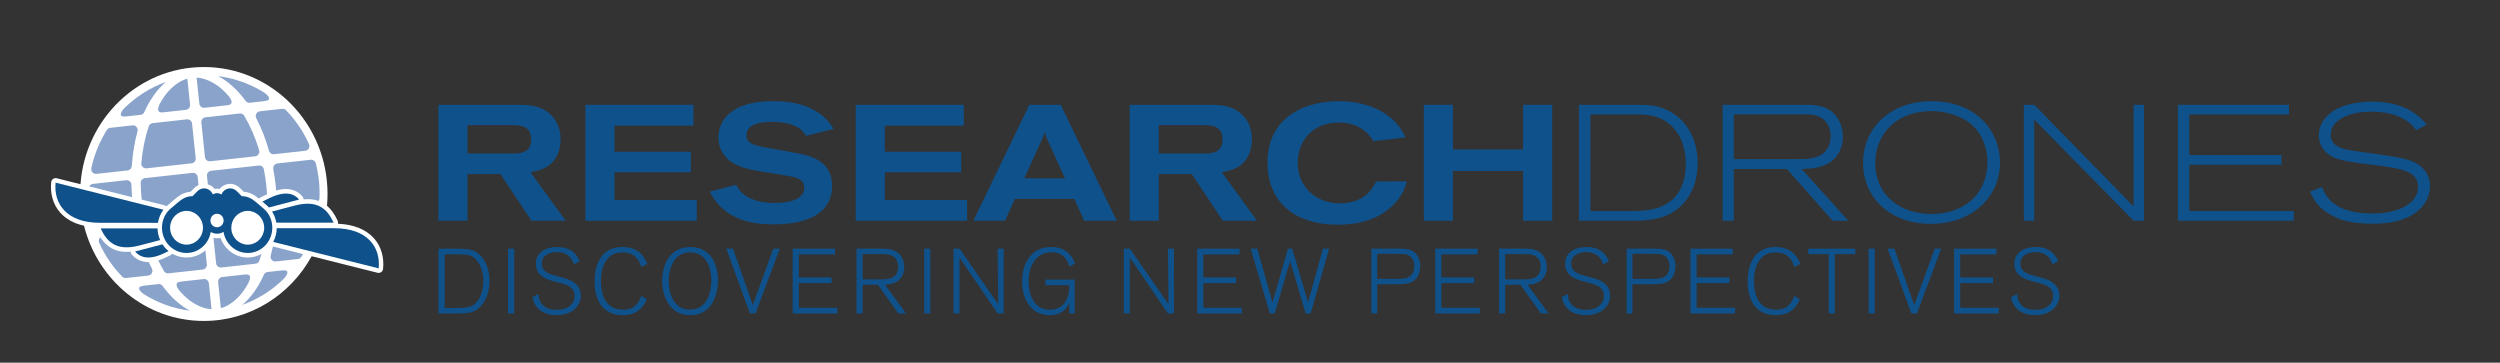 <?xml version="1.0" encoding="UTF-8" standalone="no"?>
<!-- Created with Inkscape (http://www.inkscape.org/) -->

<svg
   xmlns:dc="http://purl.org/dc/elements/1.1/"
   xmlns:cc="http://creativecommons.org/ns#"
   xmlns:rdf="http://www.w3.org/1999/02/22-rdf-syntax-ns#"
   xmlns:svg="http://www.w3.org/2000/svg"
   xmlns="http://www.w3.org/2000/svg"
   xmlns:sodipodi="http://sodipodi.sourceforge.net/DTD/sodipodi-0.dtd"
   xmlns:inkscape="http://www.inkscape.org/namespaces/inkscape"
   width="965"
   height="140"
   id="svg2"
   version="1.1"
   inkscape:version="0.48.3.1 r9886"
   sodipodi:docname="RD_Logo_blue.svg">
  <rect width="100%" height="100%" fill="#333333" stroke="none"/>
  <defs
     id="defs4">
    <clipPath
       id="clipPath3885"
       clipPathUnits="userSpaceOnUse">
      <path
         id="path3887"
         d="M 0,2021.52 0,0 l 7418.8,0 0,2021.52 -7418.8,0 z"
         inkscape:connector-curvature="0" />
    </clipPath>
  </defs>
  <sodipodi:namedview
     id="base"
     pagecolor="#ffffff"
     bordercolor="#666666"
     borderopacity="1.0"
     inkscape:pageopacity="0.0"
     inkscape:pageshadow="2"
     inkscape:zoom="0.90509668"
     inkscape:cx="512.75111"
     inkscape:cy="207.97065"
     inkscape:document-units="px"
     inkscape:current-layer="g3301"
     showgrid="false"
     inkscape:window-width="1250"
     inkscape:window-height="800"
     inkscape:window-x="461"
     inkscape:window-y="100"
     inkscape:window-maximized="0"
     showguides="true"
     inkscape:guide-bbox="true">
    <sodipodi:guide
       orientation="0,1"
       position="349.219,194.531"
       id="guide3643" />
    <sodipodi:guide
       orientation="0,1"
       position="335.156,114.062"
       id="guide3645" />
    <sodipodi:guide
       orientation="1,0"
       position="128.125,40.625"
       id="guide3647" />
  </sodipodi:namedview>
  <g
     inkscape:label="Layer 1"
     inkscape:groupmode="layer"
     id="layer1"
     transform="translate(0,-912.362)">
    <g
       transform="matrix(1.25,0,0,-1.25,833.839,1018.707)"
       inkscape:label="ink_ext_XXXXXX"
       id="g3297">
      <g
         transform="scale(0.1,0.1)"
         id="g3299">
        <g
           id="g3301">
          <g
             transform="matrix(10,0,0,10,-6670.714,-270.342)"
             inkscape:label="ink_ext_XXXXXX"
             id="g3811">
            <g
               transform="scale(0.1,0.1)"
               id="g3813" />
          </g>
          <g
             transform="matrix(10,0,0,10,-6670.714,-270.342)"
             inkscape:label="ink_ext_XXXXXX"
             id="g3844">
            <g
               transform="scale(0.1,0.1)"
               id="g3846" />
          </g>
          <g
             id="g3369-2"
             transform="matrix(0.829,0,0,0.829,-316.914,-1581.909)">
            <path
               inkscape:connector-curvature="0"
               d="m -6031.408,2544.137 297.34,0 c 48.953,0 93.605,-4.289 129.722,-45.879 22.016,-25.711 28.126,-58.14 28.126,-83.23 0,-33.039 -11,-72.18 -41.598,-95.449 -23.246,-17.711 -53.223,-23.84 -70.352,-26.911 l 130.91,-180.488 -127.25,0 -115.632,173.758 -122.981,0 0,-173.758 -108.285,0 0,431.957 z m 108.285,-181.699 172.539,0 c 23.242,0 64.852,3.039 64.852,51.383 0,8.578 -1.227,23.25 -8.571,33.636 -7.945,10.43 -18.355,20.821 -61.187,20.821 l -167.633,0 0,-105.84"
               style="fill:#0f518b;fill-opacity:1;fill-rule:nonzero;stroke:none"
               id="path3889-0" />
            <path
               inkscape:connector-curvature="0"
               d="m -5483.846,2544.137 402.575,0 0,-77.699 -294.282,0 0,-97.277 284.5,0 0,-76.493 -284.5,0 0,-103.39 306.524,0 0,-77.098 -414.817,0 0,431.957"
               style="fill:#0f518b;fill-opacity:1;fill-rule:nonzero;stroke:none"
               id="path3891-7" />
            <path
               inkscape:connector-curvature="0"
               d="m -4922.208,2246.168 c 24.48,-52 86.26,-67.89 145.01,-67.89 26.31,0 108.9,4.269 108.9,56.89 0,31.192 -29.98,38.539 -53.24,42.809 -17.74,3.684 -106.44,17.133 -126.63,20.82 -39.77,7.332 -140.12,26.301 -140.12,124.18 0,21.434 6.13,43.461 17.13,61.191 36.1,58.129 115.64,73.422 184.17,73.422 63.02,0 111.35,-9.179 156.01,-33.652 44.05,-23.859 63.01,-55.66 71.58,-69.75 l -102.79,-25.699 c -3.65,6.742 -12.22,22.64 -37.93,35.5 -28.76,14.07 -66.08,16.511 -86.87,16.511 -47.73,0 -96.67,-9.179 -96.67,-50.16 0,-28.14 25.09,-35.48 57.51,-42.84 17.73,-3.66 105.83,-18.339 126.03,-22.632 50.18,-9.18 135.21,-27.528 135.21,-122.36 0,-138.879 -165.19,-143.769 -219.62,-143.769 -70.99,0 -180.5,12.218 -236.18,121.73 l 98.5,25.699"
               style="fill:#0f518b;fill-opacity:1;fill-rule:nonzero;stroke:none"
               id="path3893-6" />
            <path
               inkscape:connector-curvature="0"
               d="m -4476.808,2544.137 402.57,0 0,-77.699 -294.27,0 0,-97.277 284.48,0 0,-76.493 -284.48,0 0,-103.39 306.51,0 0,-77.098 -414.81,0 0,431.957"
               style="fill:#0f518b;fill-opacity:1;fill-rule:nonzero;stroke:none"
               id="path3895-3" />
            <path
               inkscape:connector-curvature="0"
               d="m -3830.128,2544.137 116.86,0 208.64,-431.957 -121.15,0 -36.7,81.391 -221.48,0 -36.7,-81.391 -118.09,0 208.62,431.957 z m 68.53,-132.777 c -3.06,5.508 -5.51,11.64 -7.34,17.148 -1.83,5.512 -3.06,11.012 -3.67,17.121 -1.84,-5.511 -3.07,-10.398 -4.28,-15.289 -2.45,-5.511 -4.28,-11.031 -6.73,-16.519 l -65.47,-143.782 151.73,0 -64.24,141.321"
               style="fill:#0f518b;fill-opacity:1;fill-rule:nonzero;stroke:none"
               id="path3897-1" />
            <path
               inkscape:connector-curvature="0"
               d="m -3456.298,2544.137 297.35,0 c 48.94,0 93.6,-4.289 129.7,-45.879 22.02,-25.711 28.14,-58.14 28.14,-83.23 0,-33.039 -11.01,-72.18 -41.61,-95.449 -23.24,-17.711 -53.22,-23.84 -70.35,-26.911 l 130.92,-180.488 -127.26,0 -115.62,173.758 -122.98,0 0,-173.758 -108.29,0 0,431.957 z m 108.29,-181.699 172.54,0 c 23.24,0 64.85,3.039 64.85,51.383 0,8.578 -1.22,23.25 -8.57,33.636 -7.95,10.43 -18.36,20.821 -61.18,20.821 l -167.64,0 0,-105.84"
               style="fill:#0f518b;fill-opacity:1;fill-rule:nonzero;stroke:none"
               id="path3899-6" />
            <path
               inkscape:connector-curvature="0"
               d="m -2424.168,2259.028 c -7.96,-26.93 -17.75,-58.141 -56.29,-93.617 -34.87,-31.801 -92.38,-67.903 -202.52,-67.903 -153.56,0 -260.02,80.141 -260.02,231.27 0,162.742 129.71,228.812 266.15,228.812 49.55,0 191.49,-11.011 247.78,-134.59 l -118.69,-14.703 c -11.62,18.364 -45.28,69.762 -129.09,69.762 -97.89,0 -153.57,-67.922 -153.57,-150.512 0,-94.218 74.03,-150.519 156.02,-150.519 93.6,0 122.35,55.07 136.43,81.39 l 113.8,0.61"
               style="fill:#0f518b;fill-opacity:1;fill-rule:nonzero;stroke:none"
               id="path3901-7" />
            <path
               inkscape:connector-curvature="0"
               d="m -2360.548,2544.137 108.29,0 0,-166.43 261.26,0 0,166.43 108.29,0 0,-431.957 -108.29,0 0,185.391 -261.26,0 0,-185.391 -108.29,0 0,431.957"
               style="fill:#0f518b;fill-opacity:1;fill-rule:nonzero;stroke:none"
               id="path3903-3" />
            <path
               inkscape:connector-curvature="0"
               d="m -1783.008,2544.137 215.99,0 c 39.15,0 75.22,-1.219 115.02,-20.808 80.15,-39.161 111.34,-121.129 111.34,-196.379 0,-83.223 -36.1,-146.243 -87.48,-179.903 -50.78,-33.027 -109.51,-34.867 -159.08,-34.867 l -195.79,0 0,431.957 z m 42.83,-395.859 137.68,0 c 57.49,0 120.51,0.621 167,42.222 38.57,34.879 50.78,85.039 50.78,134 0,45.879 -12.21,90.528 -37.93,123.559 -45.26,59.359 -111.95,59.961 -143.77,59.961 l -173.76,0 0,-359.742"
               style="fill:#0f518b;fill-opacity:1;fill-rule:nonzero;stroke:none"
               id="path3905-1" />
            <path
               inkscape:connector-curvature="0"
               d="m -949.108,2544.137 c 29.37,0 64.86,0 94.83,-16.508 33.04,-18.98 54.46,-57.531 54.46,-101.582 0,-31.187 -9.78,-66.679 -41.6,-91.769 -33.04,-25.688 -78.93,-28.149 -111.97,-29.367 l 173.77,-192.731 -58.12,0 -170.71,192.731 -197.6,0 0,-192.731 -41.61,0 0,431.957 298.55,0 z m -256.94,-202.519 231.86,0 c 44.05,0 83.21,1.23 108.29,28.152 14.69,15.898 20.8,38.551 20.8,58.141 0,28.117 -12.84,51.367 -29.36,63.609 -22.03,17.129 -49.55,17.129 -73.41,17.129 l -258.18,0 0,-167.031"
               style="fill:#0f518b;fill-opacity:1;fill-rule:nonzero;stroke:none"
               id="path3907-2" />
            <path
               inkscape:connector-curvature="0"
               d="m -214.318,2329.387 c 0,-124.816 -99.72,-228.84 -258.17,-228.84 -151.13,0 -252.07,97.301 -252.07,228.231 0,127.25 99.11,228.812 256.35,228.812 171.31,-1.23 253.89,-117.472 253.89,-228.203 m -464.97,-2.457 c 0,-118.691 91.78,-189.672 210.46,-189.672 114.4,0 207.42,69.141 207.42,194.571 0,54.449 -22.64,116.23 -75.88,151.742 -20.18,13.457 -72.81,39.758 -144.38,36.707 -138.29,-6.117 -197.62,-103.391 -197.62,-193.348"
               style="fill:#0f518b;fill-opacity:1;fill-rule:nonzero;stroke:none"
               id="path3909-1" />
            <path
               inkscape:connector-curvature="0"
               d="m 321.622,2544.137 0,-431.957 -38.53,0 -370.15,376.899 0,-376.899 -38.55,0 0,431.957 38.55,0 370.15,-378.726 0,378.726 38.53,0"
               style="fill:#0f518b;fill-opacity:1;fill-rule:nonzero;stroke:none"
               id="path3911-4" />
            <path
               inkscape:connector-curvature="0"
               d="m 448.272,2544.137 413.59,0 0,-36.117 -371.38,0 0,-151.09 343.24,0 0,-36.109 -343.24,0 0,-172.543 389.11,0 0,-36.098 -431.32,0 0,431.957"
               style="fill:#0f518b;fill-opacity:1;fill-rule:nonzero;stroke:none"
               id="path3913-6" />
            <path
               inkscape:connector-curvature="0"
               d="m 984.832,2237.61 c 14.68,-34.86 37.94,-75.25 116.86,-91.781 23.24,-4.891 47.71,-6.711 71.59,-6.711 100.94,0 169.47,39.761 169.47,99.101 0,55.68 -54.46,67.289 -147.45,79.551 -26.92,3.051 -53.84,6.73 -80.16,10.391 -36.71,5.507 -64.85,9.777 -88.1,20.808 -33.64,15.899 -53.84,44.051 -53.84,81.371 0,64.84 63.02,125.418 198.84,125.418 82.61,0 152.34,-23.871 203.13,-85.051 l -39.14,-21.41 c -13.48,17.75 -52.02,69.153 -167.04,69.153 -91.77,0 -151.73,-35.493 -151.73,-86.289 0,-36.704 34.86,-50.153 61.78,-55.672 20.81,-4.289 124.2,-17.731 148.08,-21.41 38.54,-6.11 72.8,-12.25 96.67,-22.622 37.3,-16.527 63.6,-47.726 63.6,-91.789 0,-23.23 -7.94,-45.257 -18.95,-62.39 -20.8,-31.821 -71.57,-77.11 -191.5,-77.11 -77.09,0 -117.47,11.012 -151.73,28.762 -54.46,28.149 -69.12,58.738 -85.66,90.547 l 45.28,17.133"
               style="fill:#0f518b;fill-opacity:1;fill-rule:nonzero;stroke:none"
               id="path3915-2" />
          </g>
          <g
             id="g3341-0"
             transform="matrix(0.829,0,0,0.829,-888.906,-1581.909)">
            <path
               inkscape:connector-curvature="0"
               d="m -5341.271,1766.708 0,241.5 64.297,0 c 25.648,-0.347 47.886,-0.347 65.332,-7.199 34.535,-13.687 60.539,-56.437 60.539,-112.879 0,-45.14 -16.426,-83.101 -43.11,-103.968 -21.879,-17.102 -43.765,-17.453 -84.48,-17.453 l -62.578,0 z m 23.258,20.543 36.25,0 c 19.843,0 47.543,-0.363 63.621,7.168 23.257,10.609 44.129,44.461 44.129,92.68 0,41.402 -16.426,81.07 -45.848,94.07 -13.332,5.821 -26.332,5.821 -56.094,5.821 l -42.058,0 0,-199.739"
               style="fill:#0f518b;fill-opacity:1;fill-rule:nonzero;stroke:none"
               id="path3917-8" />
            <path
               inkscape:connector-curvature="0"
               d="m -5082.029,1766.708 22.922,0 0,241.5 -22.922,0 0,-241.5 z"
               style="fill:#0f518b;fill-opacity:1;fill-rule:nonzero;stroke:none"
               id="path3919-4" />
            <path
               inkscape:connector-curvature="0"
               d="m -4836.808,1949.688 c -2.05,6.172 -4.79,14.371 -10.26,21.562 -11.97,16.758 -31.47,24.289 -52.34,24.289 -25.99,0 -56.77,-10.96 -56.77,-43.101 0,-29.418 27.03,-37.949 40.71,-42.059 6.84,-2.07 41.37,-10.941 48.9,-13.691 13.01,-4.109 55.76,-18.117 55.76,-63.957 0,-33.871 -28.39,-72.16 -90.31,-72.16 -25.64,0 -44.11,6.488 -56.77,14.688 -18.48,12.32 -28.73,30.109 -32.84,52.332 l 22.92,11.988 c 0.35,-9.578 1.37,-19.5 5.82,-28.051 10.95,-22.578 35.91,-31.117 60.87,-31.117 46.54,0 67.05,25.637 67.05,51.289 0,17.461 -8.22,27.371 -14.71,32.488 -10.95,9.23 -24.97,12.66 -56.78,20.871 -34.2,8.898 -72.85,21.559 -72.85,66.352 0,47.539 42.07,62.929 79.7,62.929 61.9,0 77.63,-39.672 83.11,-53 l -21.21,-11.652"
               style="fill:#0f518b;fill-opacity:1;fill-rule:nonzero;stroke:none"
               id="path3921-7" />
            <path
               inkscape:connector-curvature="0"
               d="m -4564.908,1819.399 c -23.26,-51.309 -59.51,-58.84 -89.62,-58.84 -16.75,0 -51.98,2.391 -77.29,32.16 -18.12,21.211 -28.04,55.398 -28.04,93.031 0,51.297 18.45,128.59 103.28,128.59 64.99,0 82.77,-39.332 93.37,-62.59 l -22.91,-11.972 c -4.45,19.84 -15.73,34.562 -25.65,42.062 -16.07,11.981 -35.24,12.321 -43.78,12.321 -25.99,0 -44.13,-7.512 -59.51,-28.372 -16.76,-22.921 -20.87,-50.64 -20.87,-76.628 0,-16.411 2.06,-55.762 20.19,-79.692 18.8,-25.648 46.84,-28.391 63.95,-28.391 11.63,0 25.31,1.371 37.97,10.262 8.55,5.82 21.89,19.828 27.7,41.059 l 21.21,-13"
               style="fill:#0f518b;fill-opacity:1;fill-rule:nonzero;stroke:none"
               id="path3923-4" />
            <path
               inkscape:connector-curvature="0"
               d="m -4330.628,1792.04 c -23.61,-27.711 -52.68,-31.48 -72.51,-31.48 -29.76,0 -54.39,9.238 -74.24,32.82 -17.1,19.852 -30.43,51.668 -30.43,94.41 0,66.7 32.83,126.551 104.67,126.551 80.03,0 103.63,-70.453 103.29,-125.172 -0.35,-36.949 -11.29,-74.218 -30.78,-97.129 m -72.51,202.481 c -61.58,0 -80.37,-60.891 -80.37,-107.063 0,-44.82 17.77,-106.379 79.33,-106.379 74.57,0 79.7,88.251 79.7,107.743 0.35,43.777 -17.45,105.699 -78.66,105.699"
               style="fill:#0f518b;fill-opacity:1;fill-rule:nonzero;stroke:none"
               id="path3925-8" />
            <path
               inkscape:connector-curvature="0"
               d="m -4160.238,1766.708 -20.52,0 -88.58,241.5 25.3,0 73.89,-210.019 76.26,210.019 24.29,0 -90.64,-241.5"
               style="fill:#0f518b;fill-opacity:1;fill-rule:nonzero;stroke:none"
               id="path3927-1" />
            <path
               inkscape:connector-curvature="0"
               d="m -3855.508,1766.708 -166.23,0 0,241.5 157.69,0 0,-21.218 -134.77,0 0,-85.852 122.11,0 0,-21.199 -122.11,0 0,-92.02 143.31,0 0,-21.211"
               style="fill:#0f518b;fill-opacity:1;fill-rule:nonzero;stroke:none"
               id="path3929-5" />
            <path
               inkscape:connector-curvature="0"
               d="m -3599.338,1766.708 -28.73,0 -76.27,107.051 -56.78,0 0,-107.051 -22.93,0 0,241.821 67.74,0 c 42.06,-0.321 52.65,-0.321 67.71,-5.481 39.68,-14.008 42.4,-51.968 42.4,-63.937 0,-25.313 -10.94,-39.352 -18.12,-46.531 -17.43,-16.418 -40.36,-17.79 -53.35,-18.821 l 78.33,-107.051 z m -161.78,126.903 56.78,0 c 15.72,0 30.43,0.347 40.68,2.39 25.67,5.137 34.9,24.629 34.9,44.118 0,23.621 -11.64,41.39 -35.23,46.171 -6.85,1.379 -9.92,1.379 -40.35,1.719 l -56.78,0 0,-94.398"
               style="fill:#0f518b;fill-opacity:1;fill-rule:nonzero;stroke:none"
               id="path3931-1" />
            <path
               inkscape:connector-curvature="0"
               d="m -3531.978,1766.708 22.91,0 0,241.5 -22.91,0 0,-241.5 z"
               style="fill:#0f518b;fill-opacity:1;fill-rule:nonzero;stroke:none"
               id="path3933-8" />
            <path
               inkscape:connector-curvature="0"
               d="m -3235.788,1766.708 -22.57,0 -141.95,208.653 0,-208.653 -22.24,0 0,241.5 22.24,0 143.99,-206.597 -2.04,206.597 22.57,0 0,-241.5"
               style="fill:#0f518b;fill-opacity:1;fill-rule:nonzero;stroke:none"
               id="path3935-4" />
            <path
               inkscape:connector-curvature="0"
               d="m -2971.418,1766.708 -19.83,0 0,40.371 c -2.74,-7.191 -10.26,-26 -32.84,-37.629 -11.3,-5.801 -25.31,-8.891 -40.37,-8.891 -66.69,0 -102.6,54.73 -102.6,124.84 0,74.558 38.3,128.941 108.09,128.941 61.9,0 81.05,-41.39 89.27,-61.211 l -21.55,-11.629 c -2.41,10.258 -14.37,53.36 -66.01,53.36 -49.6,0 -85.51,-40.02 -85.51,-108.09 0,-61.57 27.36,-106.031 79.69,-106.031 57.8,0 72.84,53.359 71.83,91.332 l -88.94,0 0,20.859 108.77,0 0,-126.223"
               style="fill:#0f518b;fill-opacity:1;fill-rule:nonzero;stroke:none"
               id="path3937-0" />
            <path
               inkscape:connector-curvature="0"
               d="m -2601.368,1766.708 -22.56,0 -141.95,208.653 0,-208.653 -22.24,0 0,241.5 22.24,0 144,-206.597 -2.05,206.597 22.56,0 0,-241.5"
               style="fill:#0f518b;fill-opacity:1;fill-rule:nonzero;stroke:none"
               id="path3939-0" />
            <path
               inkscape:connector-curvature="0"
               d="m -2348.618,1766.708 -166.23,0 0,241.5 157.68,0 0,-21.218 -134.76,0 0,-85.852 122.1,0 0,-21.199 -122.1,0 0,-92.02 143.31,0 0,-21.211"
               style="fill:#0f518b;fill-opacity:1;fill-rule:nonzero;stroke:none"
               id="path3941-9" />
            <path
               inkscape:connector-curvature="0"
               d="m -2092.438,1766.708 -18.48,0 -57.82,195.313 -57.45,-195.313 -18.13,0 -71.47,241.5 24.61,0 56.79,-200.457 57.46,200.457 15.73,0 59.51,-200.457 55.07,200.457 23.27,0 -69.09,-241.5"
               style="fill:#0f518b;fill-opacity:1;fill-rule:nonzero;stroke:none"
               id="path3943-3" />
            <path
               inkscape:connector-curvature="0"
               d="m -1844.498,1766.708 -21.56,0 0,241.5 82.44,0 c 36.61,0 52.67,0 67.03,-6.527 18.84,-8.883 32.5,-30.082 32.5,-59.512 0,-14.359 -4.43,-54.039 -46.16,-63.269 -11.63,-2.738 -17.11,-2.738 -60.56,-3.422 l -53.69,0 0,-108.77 z m 0,128.954 62.6,0 c 28.04,0.339 33.17,0.339 40.02,1.707 24.95,4.113 35.55,22.91 35.55,45.14 0,15.071 -5.11,30.121 -17.45,38.66 -11.26,7.52 -19.12,7.52 -62.23,7.871 l -58.49,0 0,-93.378"
               style="fill:#0f518b;fill-opacity:1;fill-rule:nonzero;stroke:none"
               id="path3945-9" />
            <path
               inkscape:connector-curvature="0"
               d="m -1462.118,1766.708 -166.23,0 0,241.5 157.68,0 0,-21.218 -134.76,0 0,-85.852 122.09,0 0,-21.199 -122.09,0 0,-92.02 143.31,0 0,-21.211"
               style="fill:#0f518b;fill-opacity:1;fill-rule:nonzero;stroke:none"
               id="path3947-1" />
            <path
               inkscape:connector-curvature="0"
               d="m -1205.958,1766.708 -28.73,0 -76.28,107.051 -56.79,0 0,-107.051 -22.89,0 0,241.821 67.71,0 c 42.09,-0.321 52.69,-0.321 67.73,-5.481 39.66,-14.008 42.41,-51.968 42.41,-63.937 0,-25.313 -10.93,-39.352 -18.14,-46.531 -17.44,-16.418 -40.36,-17.79 -53.35,-18.821 l 78.33,-107.051 z m -161.8,126.903 56.79,0 c 15.74,0 30.44,0.347 40.72,2.39 25.65,5.137 34.87,24.629 34.87,44.118 0,23.621 -11.61,41.39 -35.21,46.171 -6.86,1.379 -9.94,1.379 -40.38,1.719 l -56.79,0 0,-94.398"
               style="fill:#0f518b;fill-opacity:1;fill-rule:nonzero;stroke:none"
               id="path3949-5" />
            <path
               inkscape:connector-curvature="0"
               d="m -1002.808,1949.688 c -2.06,6.172 -4.8,14.371 -10.26,21.562 -11.98,16.758 -31.48,24.289 -52.32,24.289 -26,0 -56.79,-10.96 -56.79,-43.101 0,-29.418 27.02,-37.949 40.71,-42.059 6.84,-2.07 41.38,-10.941 48.88,-13.691 13.02,-4.109 55.77,-18.117 55.77,-63.957 0,-33.871 -28.37,-72.16 -90.29,-72.16 -25.66,0 -44.14,6.488 -56.78,14.688 -18.47,12.32 -28.73,30.109 -32.83,52.332 l 22.91,11.988 c 0.34,-9.578 1.37,-19.5 5.81,-28.051 10.95,-22.578 35.91,-31.117 60.89,-31.117 46.53,0 67.02,25.637 67.02,51.289 0,17.461 -8.19,27.371 -14.69,32.488 -10.94,9.23 -24.96,12.66 -56.78,20.871 -34.19,8.898 -72.83,21.559 -72.83,66.352 0,47.539 42.05,62.929 79.67,62.929 61.91,0 77.63,-39.672 83.11,-53 l -21.2,-11.652"
               style="fill:#0f518b;fill-opacity:1;fill-rule:nonzero;stroke:none"
               id="path3951-8" />
            <path
               inkscape:connector-curvature="0"
               d="m -893.708,1766.708 -21.57,0 0,241.5 82.43,0 c 36.62,0 52.69,0 67.05,-6.527 18.83,-8.883 32.51,-30.082 32.51,-59.512 0,-14.359 -4.46,-54.039 -46.19,-63.269 -11.63,-2.738 -17.11,-2.738 -60.54,-3.422 l -53.69,0 0,-108.77 z m 0,128.954 62.58,0 c 28.05,0.339 33.18,0.339 40.02,1.707 24.96,4.113 35.57,22.91 35.57,45.14 0,15.071 -5.12,30.121 -17.43,38.66 -11.3,7.52 -19.15,7.52 -62.27,7.871 l -58.47,0 0,-93.378"
               style="fill:#0f518b;fill-opacity:1;fill-rule:nonzero;stroke:none"
               id="path3953-0" />
            <path
               inkscape:connector-curvature="0"
               d="m -511.348,1766.708 -166.2,0 0,241.5 157.66,0 0,-21.218 -134.77,0 0,-85.852 122.11,0 0,-21.199 -122.11,0 0,-92.02 143.31,0 0,-21.211"
               style="fill:#0f518b;fill-opacity:1;fill-rule:nonzero;stroke:none"
               id="path3955-9" />
            <path
               inkscape:connector-curvature="0"
               d="m -269.878,1819.399 c -23.26,-51.309 -59.51,-58.84 -89.62,-58.84 -16.76,0 -51.99,2.391 -77.28,32.16 -18.14,21.211 -28.05,55.398 -28.05,93.031 0,51.297 18.47,128.59 103.28,128.59 65,0 82.77,-39.332 93.39,-62.59 l -22.93,-11.972 c -4.45,19.84 -15.73,34.562 -25.65,42.062 -16.06,11.981 -35.24,12.321 -43.78,12.321 -25.99,0 -44.13,-7.512 -59.51,-28.372 -16.75,-22.921 -20.86,-50.64 -20.86,-76.628 0,-16.411 2.05,-55.762 20.18,-79.692 18.8,-25.648 46.84,-28.391 63.94,-28.391 11.64,0 25.34,1.371 37.98,10.262 8.55,5.82 21.9,19.828 27.7,41.059 l 21.21,-13"
               style="fill:#0f518b;fill-opacity:1;fill-rule:nonzero;stroke:none"
               id="path3957-9" />
            <path
               inkscape:connector-curvature="0"
               d="m -139.848,1766.708 -22.91,0 0,221.301 -75.95,0 0,20.199 175.14,0 0,-20.199 -76.28,0 0,-221.301"
               style="fill:#0f518b;fill-opacity:1;fill-rule:nonzero;stroke:none"
               id="path3959-6" />
            <path
               inkscape:connector-curvature="0"
               d="m -13.978,1766.708 22.922,0 0,241.5 -22.922,0 0,-241.5 z"
               style="fill:#0f518b;fill-opacity:1;fill-rule:nonzero;stroke:none"
               id="path3961-6" />
            <path
               inkscape:connector-curvature="0"
               d="m 165.922,1766.708 -20.54,0 -88.58,241.5 25.31,0 73.87,-210.019 76.3,210.019 24.25,0 -90.61,-241.5"
               style="fill:#0f518b;fill-opacity:1;fill-rule:nonzero;stroke:none"
               id="path3963-4" />
            <path
               inkscape:connector-curvature="0"
               d="m 470.662,1766.708 -166.24,0 0,241.5 157.67,0 0,-21.218 -134.76,0 0,-85.852 122.1,0 0,-21.199 -122.1,0 0,-92.02 143.33,0 0,-21.211"
               style="fill:#0f518b;fill-opacity:1;fill-rule:nonzero;stroke:none"
               id="path3965-9" />
            <path
               inkscape:connector-curvature="0"
               d="m 670.712,1949.688 c -2.04,6.172 -4.78,14.371 -10.26,21.562 -11.97,16.758 -31.46,24.289 -52.31,24.289 -26,0 -56.78,-10.96 -56.78,-43.101 0,-29.418 27.02,-37.949 40.68,-42.059 6.86,-2.07 41.4,-10.941 48.92,-13.691 13,-4.109 55.76,-18.117 55.76,-63.957 0,-33.871 -28.4,-72.16 -90.3,-72.16 -25.65,0 -44.12,6.488 -56.78,14.688 -18.48,12.32 -28.73,30.109 -32.84,52.332 l 22.93,11.988 c 0.33,-9.578 1.37,-19.5 5.81,-28.051 10.95,-22.578 35.91,-31.117 60.88,-31.117 46.52,0 67.03,25.637 67.03,51.289 0,17.461 -8.2,27.371 -14.71,32.488 -10.94,9.23 -24.96,12.66 -56.78,20.871 -34.2,8.898 -72.83,21.559 -72.83,66.352 0,47.539 42.07,62.929 79.68,62.929 61.9,0 77.64,-39.672 83.12,-53 l -21.22,-11.652"
               style="fill:#0f518b;fill-opacity:1;fill-rule:nonzero;stroke:none"
               id="path3967-8" />
          </g>
          <g
             id="g3385-6"
             transform="matrix(0.647,0,0,0.664,-4491.938,-1867.545)">
            <path
               inkscape:connector-curvature="0"
               d="m -1545.388,2918.939 c -7.18,24.79 -19.47,46.93 -36.51,65.81 -37.83,41.86 -97.32,65.4 -172.76,68.51 1.17,4.69 0.73,9.7 -1.42,14.17 -14.83,31.22 -30.98,53.3 -50.75,69.46 1.65,18.03 2.53,36.29 2.53,54.75 0,326.1 -264.34,590.44 -590.42,590.44 -310.79,0 -565.5,-240.14 -588.71,-544.98 l -113.69,27.8 c -5.95,1.45 -12.23,0.25 -17.24,-3.27 -4.98,-3.53 -8.22,-9.07 -8.83,-15.15 -2.7,-26.49 -0.61,-51.82 6.23,-75.34 7.19,-24.81 19.46,-46.95 36.5,-65.83 27.35,-30.27 66.06,-50.88 113.89,-61.18 65.53,-254.69 296.71,-442.898 571.85,-442.898 220.88,0 413.41,121.297 514.66,300.928 l 314.85,-76.97 c 1.63,-0.42 3.32,-0.62 5.01,-0.62 4.33,0 8.59,1.34 12.19,3.9 5.01,3.52 8.25,9.03 8.86,15.14 2.69,26.47 0.58,51.81 -6.24,75.33"
               style="fill:#ffffff;fill-opacity:1;fill-rule:nonzero;stroke:none"
               id="path3969-3" />
            <path
               inkscape:connector-curvature="0"
               d="m -2477.128,2896.219 c -3.99,0 -7.9,0.15 -11.93,0.45 -0.08,0 -0.18,0.01 -0.26,0.03 -20.01,1.77 -39.12,7.8 -56.21,17.49 -2.08,-3.09 -4.98,-5.63 -8.45,-7.28 l -17.79,-8.44 c -14.06,-6.69 -27.53,-11.86 -40.42,-15.66 8.62,-17.39 17.72,-34.01 27.32,-49.68 4.6,-7.52 12.61,-11.43 21.36,-10.47 l 163.53,17.63 c 12.17,1.34 21.06,12.32 19.73,24.52 l -6.98,64.77 c -0.22,-0.2 -0.42,-0.41 -0.64,-0.59 -24.95,-21.14 -56.65,-32.77 -89.26,-32.77"
               style="fill:#89a3cb;fill-opacity:1;fill-rule:nonzero;stroke:none"
               id="path3971-6" />
            <path
               inkscape:connector-curvature="0"
               d="m -2173.308,2896.669 c -4.04,-0.3 -7.94,-0.45 -11.93,-0.45 -32.7,0 -64.48,11.72 -89.45,32.95 -18.41,15.7 -32.33,35.88 -40.46,58.35 -10.63,-2.25 -21.6,-2.32 -32.12,-0.19 -0.33,-0.94 -0.75,-1.85 -1.11,-2.79 l 12.4,-114.96 c 1.31,-12.17 12.33,-21.06 24.52,-19.75 l 163.51,17.65 c 8.76,0.94 15.74,6.49 18.64,14.8 3.42,9.85 6.6,20.04 9.58,30.36 -16.33,-8.79 -34.42,-14.27 -53.32,-15.94 -0.07,-0.02 -0.16,-0.03 -0.26,-0.03"
               style="fill:#89a3cb;fill-opacity:1;fill-rule:nonzero;stroke:none"
               id="path3973-0" />
            <path
               inkscape:connector-curvature="0"
               d="m -2075.368,2906.009 c -2.06,-7.33 -0.51,-14.58 4.43,-20.4 4.92,-5.8 11.79,-8.55 19.35,-7.73 l 106.14,11.46 c 6.94,0.74 12.59,4.24 16.36,10.09 2.7,4.23 5.32,8.51 7.91,12.79 l -143.94,35.19 c -3.07,-14.12 -6.48,-27.94 -10.25,-41.4"
               style="fill:#89a3cb;fill-opacity:1;fill-rule:nonzero;stroke:none"
               id="path3975-6" />
            <path
               inkscape:connector-curvature="0"
               d="m -2659.458,2875.209 c -31.95,0.01 -59.32,12.19 -79.2,35.22 -3.15,3.66 -4.89,8.22 -5.1,12.9 -6.62,-0.58 -13.03,-0.86 -19.21,-0.86 l -0.01,0 c -36.38,0 -66.27,9.71 -91.38,29.77 -12.66,10.11 -23.83,22.61 -34.13,38.3 -1.82,-1.6 -3.4,-3.56 -4.67,-5.82 -3.65,-6.43 -3.94,-13.6 -0.84,-20.32 27.4,-59 64.81,-112.06 109.86,-157.21 4.92,-4.92 11.18,-7.14 18.13,-6.38 l 106.11,11.46 c 7.58,0.8 13.72,4.95 17.28,11.66 3.59,6.74 3.57,14.18 -0.01,20.89 -5.25,9.87 -10.29,20.07 -15.2,30.46 -0.54,0 -1.09,-0.07 -1.63,-0.07"
               style="fill:#89a3cb;fill-opacity:1;fill-rule:nonzero;stroke:none"
               id="path3977-6" />
            <path
               inkscape:connector-curvature="0"
               d="m -2591.498,2763.919 c -4.84,6.45 -12.15,9.63 -20.17,8.78 l -59.09,-6.39 c -5.42,-0.59 -16.05,-1.59 -23.9,-4.15 -23.4,-7.702 4.09,-30.498 14.73,-37.01 65.81,-40.07 140.32,-66.641 219.27,-76.309 -47.49,24.039 -92.45,64.071 -130.84,115.079"
               style="fill:#89a3cb;fill-opacity:1;fill-rule:nonzero;stroke:none"
               id="path3979-6" />
            <path
               inkscape:connector-curvature="0"
               d="m -2395.208,2796.019 -109.4,-11.79 c -60.35,-6.51 32.36,-80.959 46.01,-90.279 32.19,-21.95 67.83,-37.039 100.88,-37.879 l -12.98,120.208 c -1.31,12.2 -12.31,21.08 -24.51,19.74"
               style="fill:#89a3cb;fill-opacity:1;fill-rule:nonzero;stroke:none"
               id="path3981-5" />
            <path
               inkscape:connector-curvature="0"
               d="m -2197.288,2817.389 -109.41,-11.81 c -12.18,-1.32 -21.05,-12.33 -19.73,-24.51 l 12.97,-120.229 c 32.1,7.891 63.67,30.199 90.48,58.547 11.35,11.992 86.04,104.512 25.69,98.002"
               style="fill:#89a3cb;fill-opacity:1;fill-rule:nonzero;stroke:none"
               id="path3983-0" />
            <path
               inkscape:connector-curvature="0"
               d="m -2006.898,2836.359 c -8.23,0.81 -18.83,-0.47 -24.24,-1.06 l -59.11,-6.36 c -7.99,-0.86 -14.47,-5.54 -17.83,-12.88 -26.62,-57.98 -61.99,-106.699 -103.28,-140.32 75.07,26.261 142.2,68.109 197.97,121.33 8.99,8.62 30.99,36.75 6.49,39.29"
               style="fill:#89a3cb;fill-opacity:1;fill-rule:nonzero;stroke:none"
               id="path3985-4" />
            <path
               inkscape:connector-curvature="0"
               d="m -1923.708,3179.639 c 3.15,-3.66 4.9,-8.22 5.11,-12.92 6.62,0.59 13.02,0.9 19.23,0.9 19.25,0 36.68,-2.76 52.54,-8.31 2.4,3.37 3.91,7.42 4.11,11.86 1.21,27.44 0.39,54.97 -2.45,82.3 -3.05,27.3 -8.13,54.39 -15.16,80.95 -2.84,10.69 -12.91,17.6 -23.91,16.41 l -159.45,-17.21 c -6.38,-0.7 -11.63,-3.71 -15.46,-8.89 -3.86,-5.15 -5.18,-11.07 -4,-17.4 4.72,-24.79 8.53,-50.23 11.38,-76.16 0.84,-7.93 1.57,-15.84 2.21,-23.73 16.63,4.87 32.27,7.41 46.65,7.41 31.94,0 59.32,-12.18 79.2,-35.21"
               style="fill:#89a3cb;fill-opacity:1;fill-rule:nonzero;stroke:none"
               id="path3987-6" />
            <path
               inkscape:connector-curvature="0"
               d="m -2343.078,3215.439 c 7.76,1.56 15.93,1.5 23.63,-0.14 11.08,13.26 27.04,21.81 44.86,23.36 1.91,0.17 3.86,0.26 5.82,0.26 17.01,0 33.62,-6.84 46.03,-18.86 0.52,-0.44 1.04,-0.88 1.51,-1.36 l 16.7,-16.45 c 21.98,-1.72 43.17,-9.82 60.69,-23.28 0.79,-0.45 1.54,-0.96 2.27,-1.53 0.41,-0.33 4.17,-3.27 9.78,-7.72 1.95,2.43 4.47,4.43 7.39,5.81 l 31.65,15.06 c -0.83,11.88 -1.83,23.81 -3.1,35.84 -2.99,27.27 -7.1,53.94 -12.23,79.84 -2.27,11.35 -12.72,19.02 -24.21,17.8 l -227.7,-24.57 c -12.18,-1.32 -21.03,-12.31 -19.72,-24.51 l 4.15,-38.58 c 12.72,-3.58 23.99,-10.89 32.48,-20.97"
               style="fill:#89a3cb;fill-opacity:1;fill-rule:nonzero;stroke:none"
               id="path3989-6" />
            <path
               inkscape:connector-curvature="0"
               d="m -2573.248,3134.149 c 0.7,0.63 1.4,1.28 2.11,1.9 21.03,18.55 49.16,40.46 50.35,41.37 0.75,0.59 1.49,1.1 2.29,1.57 17.51,13.46 38.69,21.55 60.68,23.27 l 16.69,16.44 c 0.47,0.46 0.93,0.88 1.42,1.29 5.78,5.61 12.49,10.04 19.73,13.24 l -4,37.01 c -1.33,12.17 -12.33,21.04 -24.51,19.69 l -227.68,-24.55 c -11.5,-1.25 -20.08,-10.96 -19.86,-22.52 0.46,-25.31 2.07,-51.09 4.74,-77.19 l 108.83,-26.62 c 3.48,-0.85 6.64,-2.55 9.21,-4.9"
               style="fill:#89a3cb;fill-opacity:1;fill-rule:nonzero;stroke:none"
               id="path3991-8" />
            <path
               inkscape:connector-curvature="0"
               d="m -2740.178,3234.299 c -0.18,6.43 -2.74,11.92 -7.59,16.16 -4.86,4.23 -10.64,6.05 -17.03,5.35 l -159.45,-17.19 c -7.63,-0.8 -13.9,-5.39 -17.25,-11.77 l 204.59,-50.03 c -1.67,19.34 -2.75,38.54 -3.27,57.48"
               style="fill:#89a3cb;fill-opacity:1;fill-rule:nonzero;stroke:none"
               id="path3993-4" />
            <path
               inkscape:connector-curvature="0"
               d="m -2144.208,3564.699 c -3.55,-6.72 -3.54,-14.12 0.02,-20.87 24.08,-45.29 44.65,-96.19 60.65,-151.27 3.04,-10.45 12.93,-17.08 23.75,-15.93 l 149.18,16.1 c 7.33,0.79 13.35,4.74 16.98,11.21 3.62,6.41 3.91,13.59 0.82,20.31 -27.39,59.01 -64.81,112.09 -109.85,157.22 -4.93,4.92 -11.21,7.13 -18.13,6.39 l -106.13,-11.44 c -7.57,-0.83 -13.7,-5 -17.29,-11.72"
               style="fill:#89a3cb;fill-opacity:1;fill-rule:nonzero;stroke:none"
               id="path3995-2" />
            <path
               inkscape:connector-curvature="0"
               d="m -2223.318,3565.999 -163.51,-17.62 c -12.18,-1.32 -21.05,-12.35 -19.73,-24.52 l 17.31,-160.35 c 1.28,-12.19 12.32,-21.09 24.48,-19.79 l 215.16,23.23 c 6.85,0.75 12.43,4.18 16.22,9.93 3.77,5.76 4.68,12.26 2.62,18.85 -18.58,59.62 -42.83,113.6 -71.18,159.79 -4.61,7.5 -12.59,11.45 -21.37,10.48"
               style="fill:#89a3cb;fill-opacity:1;fill-rule:nonzero;stroke:none"
               id="path3997-0" />
            <path
               inkscape:connector-curvature="0"
               d="m -2475.338,3538.819 -163.53,-17.64 c -8.76,-0.94 -15.72,-6.5 -18.62,-14.82 -17.84,-51.16 -30,-109.08 -35.48,-171.29 -0.6,-6.86 1.68,-13.01 6.61,-17.83 4.92,-4.83 11.12,-6.98 17.97,-6.25 l 215.12,23.22 c 12.19,1.31 21.06,12.33 19.75,24.53 l -17.3,160.33 c -1.32,12.2 -12.34,21.06 -24.52,19.75"
               style="fill:#89a3cb;fill-opacity:1;fill-rule:nonzero;stroke:none"
               id="path3999-7" />
            <path
               inkscape:connector-curvature="0"
               d="m -2907.398,3285.199 149.16,16.1 c 10.83,1.18 19.08,9.74 19.8,20.62 3.89,57.22 13.15,111.33 27.01,160.71 2.05,7.35 0.49,14.6 -4.45,20.4 -4.91,5.81 -11.79,8.57 -19.36,7.76 l -106.14,-11.47 c -6.93,-0.74 -12.57,-4.24 -16.34,-10.1 -34.39,-53.71 -59.61,-113.51 -73.79,-177.04 -1.6,-7.21 0.2,-14.15 5.15,-19.67 4.92,-5.52 11.61,-8.08 18.96,-7.31"
               style="fill:#89a3cb;fill-opacity:1;fill-rule:nonzero;stroke:none"
               id="path4001-1" />
            <path
               inkscape:connector-curvature="0"
               d="m -2779.888,3552.309 c 8.22,-0.84 18.8,0.45 24.23,1.02 l 59.09,6.39 c 8.02,0.87 14.48,5.52 17.84,12.86 26.63,58.01 62,106.7 103.27,140.34 -75.06,-26.27 -142.2,-68.13 -197.93,-121.34 -9.02,-8.58 -31.01,-36.75 -6.5,-39.27"
               style="fill:#89a3cb;fill-opacity:1;fill-rule:nonzero;stroke:none"
               id="path4003-5" />
            <path
               inkscape:connector-curvature="0"
               d="m -2589.518,3571.259 109.41,11.82 c 12.18,1.3 21.04,12.3 19.74,24.51 l -12.97,120.23 c -32.1,-7.87 -63.69,-30.2 -90.5,-58.56 -11.33,-12 -86.03,-104.5 -25.68,-98"
               style="fill:#89a3cb;fill-opacity:1;fill-rule:nonzero;stroke:none"
               id="path4005-8" />
            <path
               inkscape:connector-curvature="0"
               d="m -2391.598,3592.619 109.39,11.79 c 60.36,6.52 -32.35,80.97 -45.97,90.29 -32.25,21.95 -67.88,37.04 -100.9,37.88 l 12.96,-120.21 c 1.33,-12.21 12.33,-21.06 24.52,-19.75"
               style="fill:#89a3cb;fill-opacity:1;fill-rule:nonzero;stroke:none"
               id="path4007-5" />
            <path
               inkscape:connector-curvature="0"
               d="m -2195.298,3624.729 c 4.82,-6.44 12.15,-9.62 20.14,-8.76 l 59.12,6.38 c 5.41,0.57 16.02,1.58 23.88,4.14 23.41,7.72 -4.08,30.53 -14.71,37.02 -65.8,40.07 -140.33,66.67 -219.27,76.3 47.48,-24.04 92.43,-64.08 130.84,-115.08"
               style="fill:#89a3cb;fill-opacity:1;fill-rule:nonzero;stroke:none"
               id="path4009-1" />
            <path
               inkscape:connector-curvature="0"
               d="m -2579.458,2941.309 c -4.68,5.14 -8.93,10.59 -12.76,16.29 -74.92,-19.16 -130.43,-33.34 -130.43,-33.34 23.25,-26.95 64.98,-43.19 141.81,-6.69 5.38,2.55 11.34,5.39 17.78,8.46 -5.83,4.6 -11.31,9.72 -16.4,15.28"
               style="fill:#0f518b;fill-opacity:1;fill-rule:nonzero;stroke:none"
               id="path4011-6" />
            <path
               inkscape:connector-curvature="0"
               d="m -2887.168,3031.699 c 30.35,-63.89 76.04,-107.47 185.81,-79.41 29.61,7.54 63.67,16.25 98.13,25.07 -7.7,16.94 -11.94,35.34 -12.32,54.25 l -271.62,0.09"
               style="fill:#0f518b;fill-opacity:1;fill-rule:nonzero;stroke:none"
               id="path4013-7" />
            <path
               inkscape:connector-curvature="0"
               d="m -3102.148,3244.339 c -10.04,-98.76 53.26,-186.69 211.73,-186.74 77.15,-0.02 184.2,-0.06 276.74,-0.09 3.76,22.5 12.87,43.63 26.19,61.01 -149.94,36.66 -514.66,125.82 -514.66,125.82"
               style="fill:#0f518b;fill-opacity:1;fill-rule:nonzero;stroke:none"
               id="path4015-0" />
            <path
               inkscape:connector-curvature="0"
               d="m -2083.848,3128.969 c 81.76,20.91 144.12,36.84 144.12,36.84 -23.21,26.95 -64.95,43.18 -141.78,6.68 -9.59,-4.55 -21.03,-9.98 -33.83,-16.06 7.9,-6.47 16.48,-13.64 24.14,-20.38 2.55,-2.26 5,-4.61 7.35,-7.08"
               style="fill:#0f518b;fill-opacity:1;fill-rule:nonzero;stroke:none"
               id="path4017-7" />
            <path
               inkscape:connector-curvature="0"
               d="m -1775.178,3058.369 c -30.39,63.89 -76.04,107.48 -185.81,79.42 -32.43,-8.29 -70.21,-17.94 -108,-27.59 9.96,-15.37 16.89,-33.06 20.15,-51.73 l 273.66,-0.1"
               style="fill:#0f518b;fill-opacity:1;fill-rule:nonzero;stroke:none"
               id="path4019-5" />
            <path
               inkscape:connector-curvature="0"
               d="m -1771.928,3032.449 c -76.62,0.02 -182.76,0.08 -274.87,0.12 -0.3,-22.49 -6.05,-44.32 -16.61,-63.83 156.23,-38.17 503.21,-123 503.21,-123 10.03,98.77 -53.29,186.65 -211.73,186.71"
               style="fill:#0f518b;fill-opacity:1;fill-rule:nonzero;stroke:none"
               id="path4021-8" />
            <path
               inkscape:connector-curvature="0"
               d="m -2105.188,3120.149 c -20.8,18.36 -49.38,40.6 -49.38,40.6 l -0.32,0 c -16.12,13.08 -36.63,20.74 -58.68,20.7 l -22.5,22.18 0,-0.17 c -9.15,9.68 -22.37,15.4 -36.67,14.12 -17.66,-1.54 -31.87,-13.08 -37.97,-28.5 -5.99,4.01 -13.2,6.35 -20.96,6.35 -7.45,0 -14.34,-2.2 -20.18,-5.91 -6.2,15.19 -20.28,26.56 -37.75,28.06 -14.32,1.28 -27.52,-4.44 -36.68,-14.12 l 0.01,0.17 -22.52,-22.18 c -22.04,0.04 -42.56,-7.62 -58.68,-20.7 l -0.32,0 c 0,0 -28.57,-22.24 -49.39,-40.6 -20.74,-18.25 -34.17,-45.38 -36.83,-75.39 -0.32,-3.44 -0.41,-6.95 -0.41,-10.32 0,-60.19 45.94,-111.25 106.98,-116.68 3.46,-0.25 6.86,-0.38 10.31,-0.38 57.1,0 105.93,41.42 115.4,97.73 8.91,-5.03 19.08,-8.18 30.07,-8.18 11.36,0 21.86,3.31 30.95,8.69 9.27,-56.55 58.21,-98.24 115.47,-98.24 3.45,0 6.84,0.13 10.34,0.38 61.01,5.43 106.96,56.49 106.96,116.68 0,3.37 -0.11,6.88 -0.42,10.32 -2.64,30.01 -16.08,57.14 -36.83,75.39 m -293.85,-92.55 c -3.6,-40.81 -37.89,-71.53 -78.11,-71.53 -2.27,0 -4.64,0.05 -6.99,0.26 -40.82,3.52 -71.64,37.9 -71.64,78.11 0,2.33 0.11,4.65 0.32,6.83 3.55,40.94 37.85,71.8 78.02,71.8 l 0.06,0 c 2.38,0 4.6,-0.09 6.74,-0.3 41.11,-3.55 71.89,-37.89 71.89,-78.13 0,-2.28 -0.1,-4.6 -0.29,-7.04 z m 67.38,9.32 c -17.34,0.03 -31.38,14.06 -31.41,31.34 0.03,17.36 14.07,31.37 31.41,31.42 17.32,-0.05 31.35,-14.06 31.35,-31.42 0,-17.28 -14.03,-31.31 -31.35,-31.34 m 153.44,-80.59 c -2.35,-0.21 -4.71,-0.26 -6.99,-0.26 -40.22,0 -74.53,30.72 -78.13,71.53 l 0.03,0 c -0.21,2.44 -0.29,4.76 -0.29,7.04 0,40.24 30.8,74.58 71.88,78.13 2.13,0.21 4.36,0.3 6.72,0.3 l 0.06,0 c 40.19,0 74.49,-30.86 78.06,-71.8 0.22,-2.18 0.3,-4.5 0.3,-6.83 0,-40.21 -30.82,-74.59 -71.64,-78.11"
               style="fill:#0f518b;fill-opacity:1;fill-rule:nonzero;stroke:none"
               id="path4023-2" />
          </g>
        </g>
      </g>
    </g>
  </g>
</svg>
